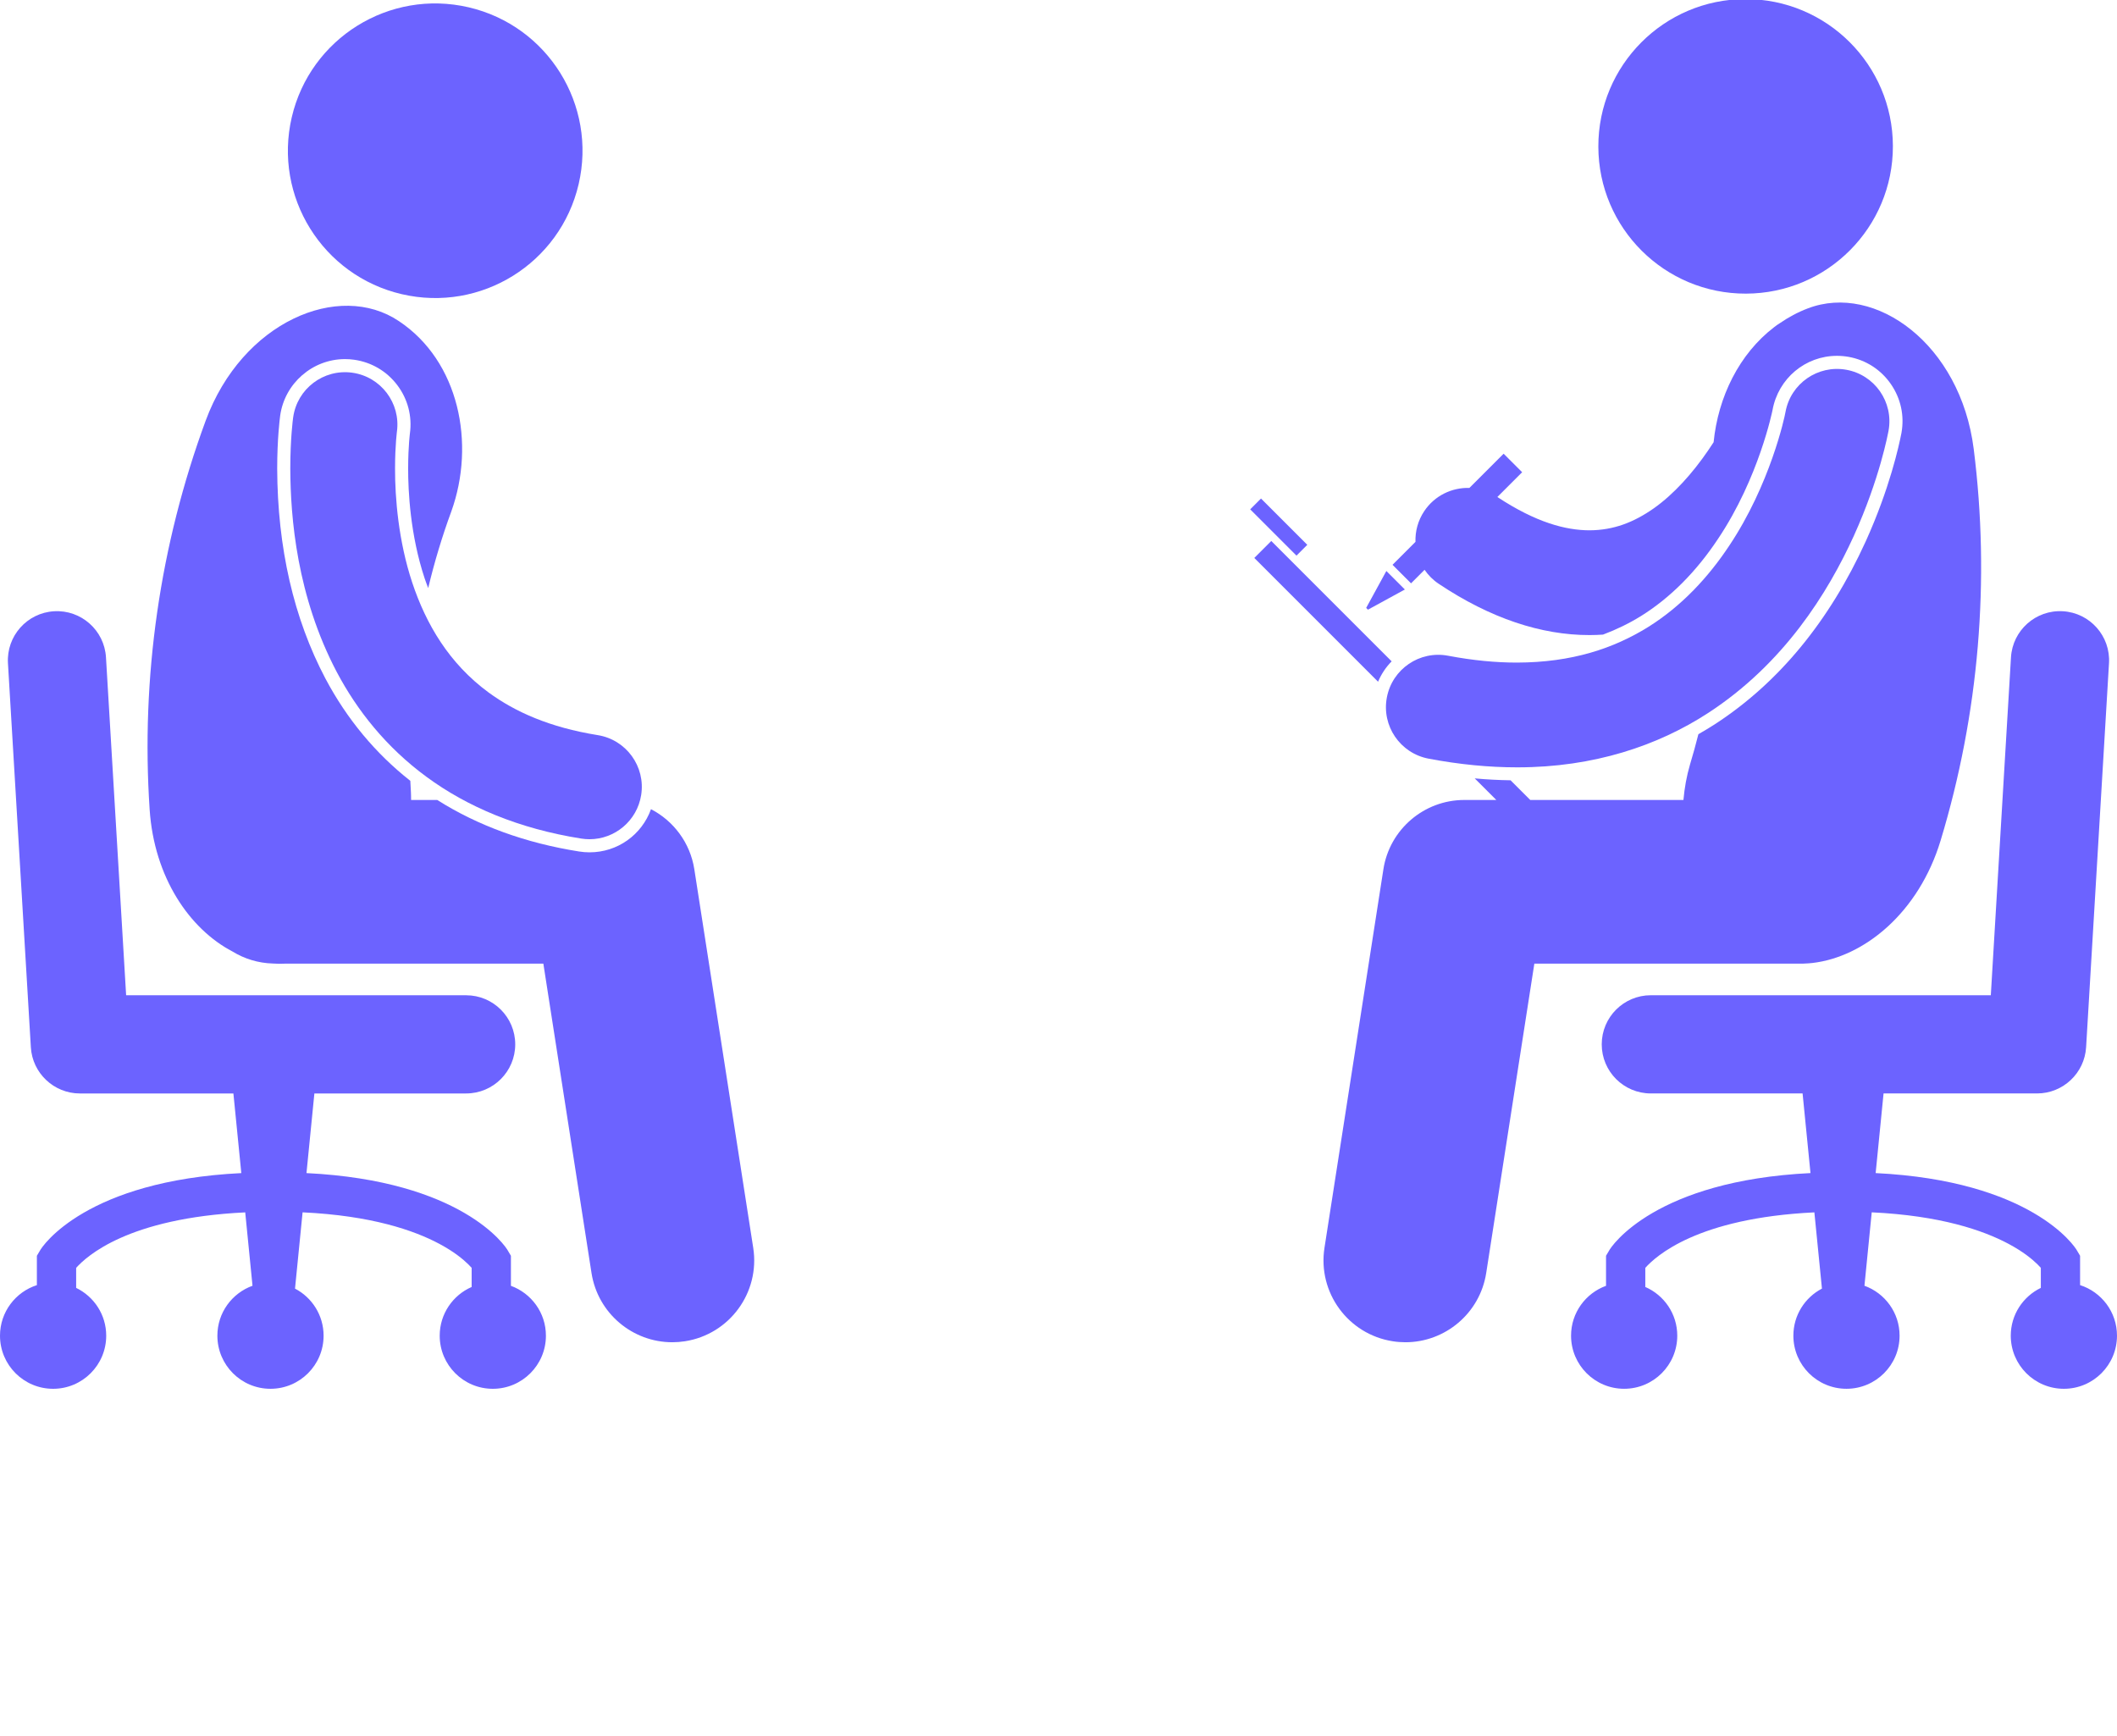 <svg xmlns="http://www.w3.org/2000/svg" 
    xmlns:xlink="http://www.w3.org/1999/xlink" version="1.1" x="0px" y="0px" viewBox="0 0 323.369 265.163" style="enable-background:new 0 0 323.369 212.13;" xml:space="preserve" fill="#6c63ff">
    <g>
        <path d="M67.164,204.019c0,4.48,3.631,8.111,8.111,8.111c4.482,0,8.113-3.631,8.113-8.111c0-3.507-2.229-6.485-5.345-7.618v-4.591   l-0.419-0.705c-0.406-0.835-7.152-10.756-30.81-11.923l1.207-12.164h23.181c4.141,0,7.498-3.358,7.498-7.5   c0-4.141-3.357-7.497-7.498-7.497l-51.936-0.003l-3.078-51.614c-0.246-4.135-3.8-7.285-7.935-7.039   c-4.134,0.247-7.284,3.8-7.038,7.935v-0.002l3.498,58.668c0.236,3.953,3.527,7.053,7.487,7.053h23.452l1.208,12.164   C13.207,180.35,6.459,190.27,6.055,191.105l-0.422,0.705v4.485C2.366,197.343,0,200.403,0,204.019c0,4.48,3.633,8.111,8.113,8.111   c4.48,0,8.111-3.631,8.111-8.111c0-3.217-1.877-5.988-4.591-7.301l-0.001-3.061c1.611-1.789,7.926-7.61,25.826-8.475l1.112,11.209   c-3.127,1.127-5.366,4.111-5.366,7.627c0,4.48,3.631,8.111,8.111,8.111c4.48,0,8.113-3.631,8.113-8.111   c0-3.128-1.773-5.838-4.365-7.191l1.156-11.651c10.474,0.496,16.998,2.731,20.908,4.822c2.215,1.185,3.602,2.331,4.412,3.127   c0.203,0.199,0.369,0.375,0.504,0.526v2.927C69.173,197.827,67.164,200.688,67.164,204.019z"/>
        <ellipse transform="matrix(0.227 -0.974 0.974 0.227 28.965 82.531)" cx="66.461" cy="23.023" rx="22.494" ry="22.496"/>
        <path d="M90.045,130.188c-0.535,0-1.07-0.044-1.587-0.128c-8.185-1.294-15.456-3.941-21.67-7.87h-3.995   c-0.006-0.399-0.002-0.8-0.025-1.199c-0.037-0.574-0.062-1.148-0.092-1.723c-5.314-4.183-9.685-9.43-12.98-15.645   c-4.834-9.169-7.307-19.951-7.355-32.049c0.002-4.489,0.38-7.521,0.455-8.084c0.683-4.928,4.937-8.64,9.898-8.64   c0.457,0,0.922,0.031,1.377,0.095c2.646,0.367,4.99,1.74,6.604,3.869c1.614,2.129,2.301,4.758,1.936,7.403l-0.023,0.193   c-0.025,0.219-0.059,0.569-0.096,1.037c-0.067,0.882-0.148,2.32-0.148,4.117c-0.007,3.414,0.312,10.127,2.518,16.776   c0.169,0.511,0.36,0.992,0.544,1.484c0.95-3.968,2.125-7.886,3.541-11.729c3.699-10.313,1.203-22.911-8.018-29.047   c-9.139-6.141-23.945,0.08-29.52,15.226c-6.984,18.972-9.899,39.211-8.551,59.382c0.689,10.359,6.09,18.245,12.647,21.677   c1.813,1.114,3.926,1.779,6.194,1.84c0.631,0.049,1.261,0.053,1.891,0.017h39.406l7.355,47.249   c0.959,6.171,6.279,10.581,12.337,10.581c0.64,0,1.286-0.049,1.937-0.15c6.821-1.063,11.49-7.452,10.429-14.273l-8.999-57.83   c-0.631-4.045-3.176-7.383-6.618-9.169C98.033,127.506,94.34,130.188,90.045,130.188z"/>
        <path d="M91.295,112.284c-7.342-1.18-12.618-3.556-16.662-6.512c-6.027-4.426-9.551-10.422-11.67-16.801   c-2.104-6.342-2.629-12.911-2.62-17.405c0-1.816,0.079-3.293,0.155-4.279c0.039-0.493,0.075-0.862,0.101-1.093   c0.013-0.115,0.022-0.195,0.027-0.237l0.002-0.013c0.604-4.375-2.454-8.413-6.83-9.018c-4.378-0.604-8.414,2.454-9.018,6.832   l-0.002-0.002c-0.037,0.281-0.434,3.239-0.437,7.81c0.03,7.522,0.999,19.507,7.12,31.12c3.066,5.783,7.51,11.447,13.709,15.987   c6.188,4.55,14.064,7.902,23.609,9.412c0.426,0.068,0.85,0.101,1.267,0.101c3.862,0,7.264-2.807,7.89-6.744   C98.631,117.079,95.658,112.979,91.295,112.284z"/>
        <path d="M306.816,189.998c2.217,1.185,3.604,2.331,4.414,3.127c0.203,0.199,0.369,0.376,0.504,0.526v3.066   c-2.715,1.313-4.592,4.084-4.592,7.301c0,4.48,3.633,8.111,8.113,8.111c4.48,0,8.113-3.631,8.113-8.111   c0-3.616-2.367-6.677-5.637-7.725v-4.484l-0.418-0.705c-0.406-0.835-7.152-10.755-30.809-11.923l1.207-12.164l23.451-0.001   c3.959,0,7.252-3.1,7.488-7.053l3.498-58.666c0.246-4.135-2.906-7.688-7.039-7.933c-4.135-0.248-7.688,2.904-7.934,7.039   l-3.08,51.612l-51.932,0.002c-4.145,0-7.5,3.357-7.5,7.5c0,4.142,3.355,7.5,7.5,7.5l23.18-0.001l1.207,12.164   c-23.658,1.167-30.404,11.088-30.811,11.923l-0.42,0.705v4.591c-3.115,1.134-5.342,4.112-5.342,7.618   c0,4.48,3.631,8.111,8.111,8.111c4.482,0,8.113-3.631,8.113-8.111c0-3.332-2.01-6.192-4.883-7.441v-2.919   c1.609-1.789,7.924-7.612,25.826-8.476l1.156,11.645c-2.594,1.354-4.365,4.064-4.365,7.191c0,4.48,3.631,8.111,8.111,8.111   c4.48,0,8.113-3.631,8.113-8.111c0-3.516-2.24-6.5-5.367-7.627l1.113-11.215C296.383,185.673,302.908,187.907,306.816,189.998z"/>
        <ellipse transform="matrix(1 -0.002 0.002 1 -0.033 0.394)" cx="266.629" cy="22.495" rx="22.496" ry="22.495"/>
        <path d="M227.017,194.44l7.352-47.25h40.119c0.586,0.02,1.176,0.001,1.768-0.047c0.193-0.014,0.387-0.029,0.578-0.052   c7.936-0.918,16.254-7.68,19.596-18.723c5.859-19.349,7.582-39.725,5.053-59.781c-2.018-16.013-15.041-25.41-25.328-21.487   c-1.563,0.588-2.994,1.371-4.318,2.283c-0.287,0.177-0.564,0.368-0.828,0.58c-5.361,4.093-8.57,10.683-9.258,17.585   c-0.277,0.431-0.565,0.859-0.858,1.286c-2.353,3.44-5.215,6.644-8.269,8.802c-3.094,2.172-6.176,3.349-9.842,3.365   c-3.594-0.009-8.139-1.177-14.061-5.088l3.785-3.785l-2.83-2.828l-5.227,5.227c-2.668-0.079-5.314,1.168-6.904,3.552   c-0.961,1.44-1.385,3.078-1.334,4.686l-3.506,3.506l2.83,2.828l2.066-2.066c0.563,0.822,1.283,1.556,2.164,2.142   c7.895,5.281,15.691,7.837,23.016,7.828c0.025,0,0.051,0,0.076,0c0.676,0,1.34-0.029,2-0.072c2.016-0.757,3.949-1.688,5.799-2.832   c4.459-2.778,8.426-6.752,11.781-11.808c6.232-9.302,8.297-19.563,8.314-19.658c0.873-4.824,5.008-8.282,9.844-8.282   c0.594,0,1.197,0.053,1.787,0.159c2.629,0.474,4.914,1.944,6.435,4.138c1.525,2.195,2.102,4.85,1.627,7.479   c-0.365,1.896-1.789,8.458-5.449,16.544c-5.566,12.219-13.307,21.61-23.002,27.918c-0.838,0.545-1.697,1.058-2.566,1.553   c-0.393,1.553-0.816,3.099-1.281,4.634c-0.518,1.764-0.842,3.583-1.004,5.414h-23.398l-3.008-3.007   c-1.793-0.027-3.619-0.118-5.477-0.291l3.299,3.298h-4.893c-6.15,0-11.408,4.501-12.352,10.577l-9.002,57.829   c-1.061,6.821,3.607,13.21,10.43,14.273c0.65,0.102,1.299,0.15,1.938,0.15C220.736,205.02,226.057,200.609,227.017,194.44z"/>
        <path d="M194.184,82.63l-2.592,2.593l18.906,18.906c0.496-1.173,1.201-2.226,2.072-3.112L194.184,82.63z"/>
        <rect x="194.195" y="75.509" transform="matrix(0.707 -0.707 0.707 0.707 0.286 161.709)" width="2.334" height="10"/>
        <path d="M231.705,117.206c0.039,0,0.08,0,0.121,0c11.615,0,21.416-3.309,29.076-8.294c11.572-7.526,18.297-18.34,22.271-27.065   c3.967-8.763,5.217-15.64,5.303-16.076c0.785-4.347-2.103-8.507-6.449-9.292c-4.35-0.786-8.51,2.103-9.295,6.45v-0.003   l-0.004,0.018c-0.113,0.727-2.332,11.062-8.623,20.456c-3.131,4.713-7.201,9.162-12.396,12.399   c-5.217,3.228-11.547,5.386-20.004,5.406c-3.188,0-6.68-0.32-10.512-1.047c-4.344-0.823-8.529,2.027-9.352,6.37   c-0.824,4.341,2.027,8.525,6.369,9.35C222.945,116.776,227.443,117.206,231.705,117.206z"/>
        <polygon points="214.592,90.042 211.764,87.214 208.682,92.853 208.953,93.124  "/>
    </g>
</svg>